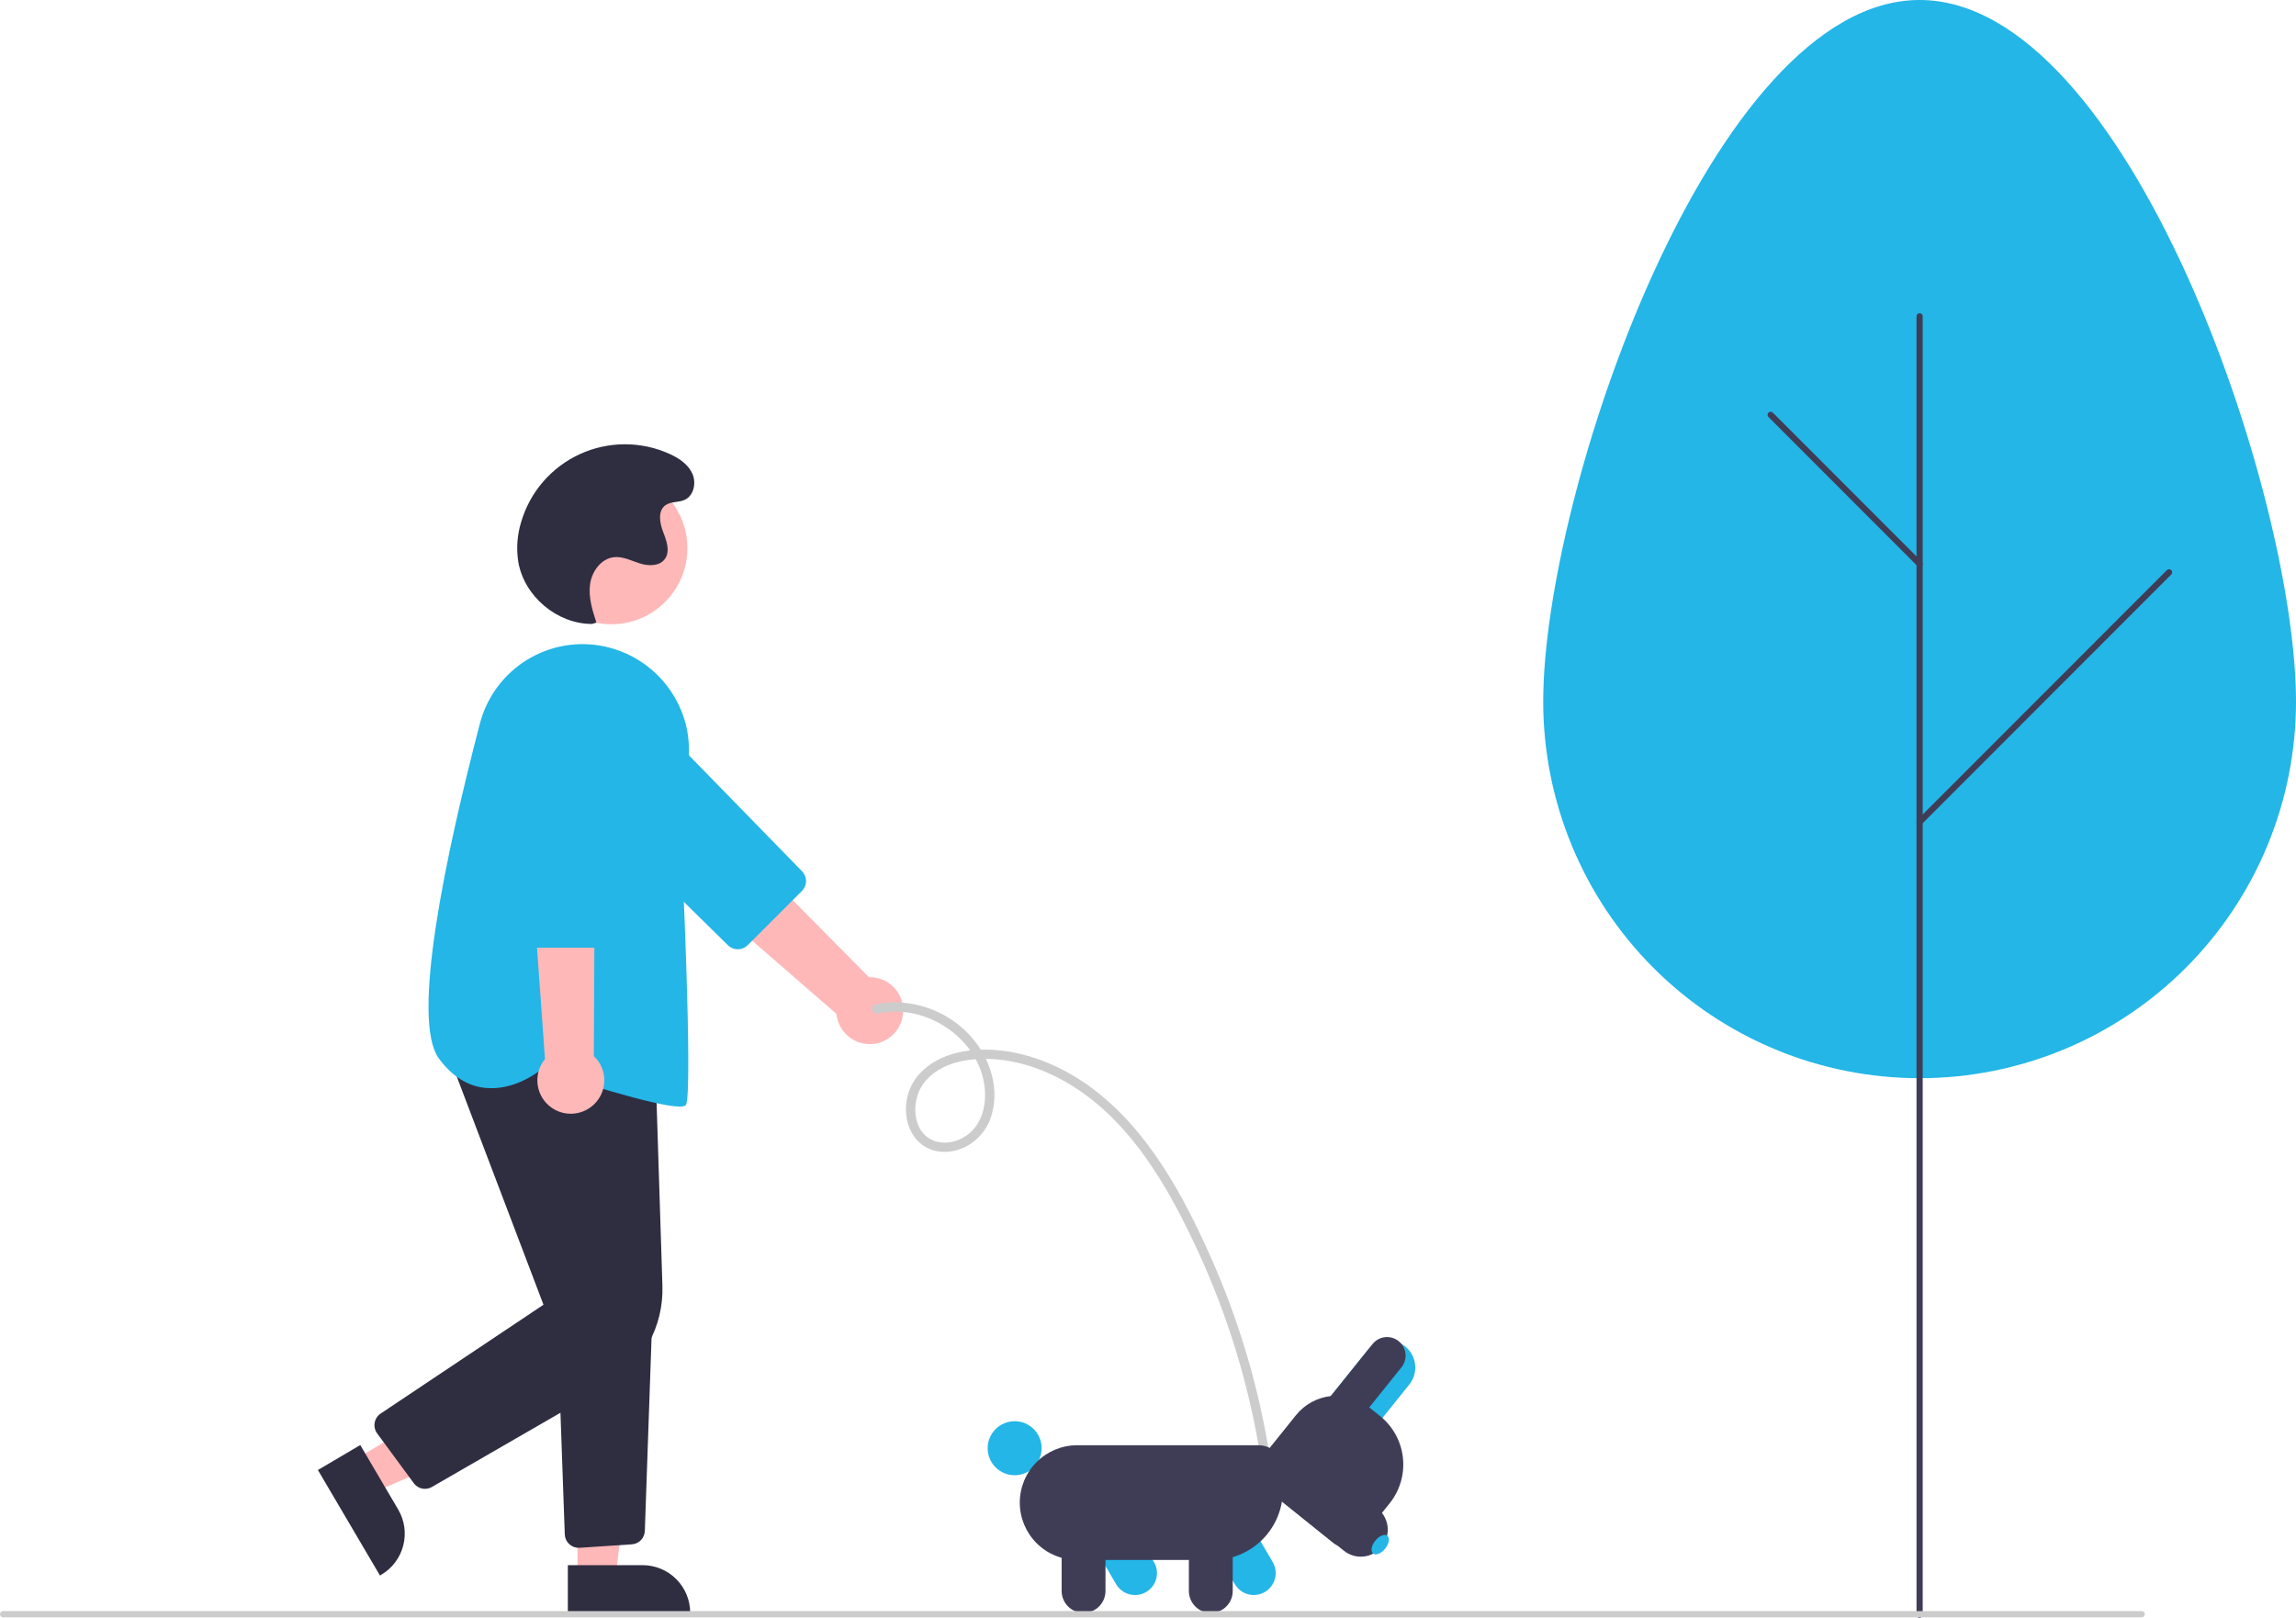 <svg width="613" height="432" viewBox="0 0 613 432" fill="none" xmlns="http://www.w3.org/2000/svg">
<g clip-path="url(#clip0_11_359)">
<path d="M241.05 271.112C241.239 269.827 241.144 268.517 240.772 267.273C240.399 266.028 239.759 264.881 238.896 263.911C238.033 262.942 236.968 262.173 235.776 261.66C234.584 261.146 233.294 260.901 231.997 260.941L175.142 203.414L163.911 219.126L223.328 270.732C223.539 272.909 224.541 274.932 226.143 276.419C227.745 277.906 229.836 278.753 232.021 278.799C234.205 278.846 236.331 278.09 237.995 276.673C239.659 275.256 240.746 273.278 241.05 271.112Z" fill="#FFB8B8"/>
<path d="M214.118 237.895L199.607 252.401C198.912 253.091 197.974 253.481 196.994 253.485C196.015 253.489 195.073 253.107 194.372 252.422L154.72 213.409C153.349 212.06 152.259 210.452 151.512 208.679C150.766 206.906 150.379 205.002 150.372 203.078C150.366 201.154 150.741 199.248 151.475 197.47C152.209 195.692 153.289 194.077 154.651 192.719C156.013 191.36 157.63 190.286 159.409 189.557C161.189 188.829 163.095 188.46 165.018 188.474C166.94 188.487 168.841 188.881 170.611 189.634C172.38 190.387 173.982 191.484 175.326 192.861L214.151 232.663C214.832 233.365 215.21 234.307 215.204 235.285C215.198 236.264 214.808 237.201 214.118 237.895Z" fill="#23B6E7"/>
<path d="M163.226 166.692C174.434 166.692 183.521 157.599 183.521 146.382C183.521 135.165 174.434 126.072 163.226 126.072C152.017 126.072 142.93 135.165 142.93 146.382C142.93 157.599 152.017 166.692 163.226 166.692Z" fill="#FFB8B8"/>
<path d="M94.649 389.767L99.788 398.503L135.908 382.825L128.323 369.93L94.649 389.767Z" fill="#FFB8B8"/>
<path d="M96.189 385.859L106.309 403.065L106.309 403.066C107.156 404.506 107.711 406.098 107.943 407.753C108.175 409.408 108.079 411.092 107.66 412.709C107.242 414.327 106.509 415.846 105.504 417.18C104.498 418.514 103.24 419.637 101.801 420.484L101.445 420.694L84.876 392.523L96.189 385.859Z" fill="#2F2E41"/>
<path d="M154.191 421.241H164.321L169.14 382.137L154.189 382.138L154.191 421.241Z" fill="#FFB8B8"/>
<path d="M151.607 417.931L171.557 417.931H171.558C173.228 417.931 174.881 418.26 176.424 418.899C177.966 419.538 179.368 420.476 180.548 421.657C181.729 422.838 182.666 424.241 183.305 425.785C183.943 427.328 184.272 428.983 184.272 430.654V431.067L151.608 431.068L151.607 417.931Z" fill="#2F2E41"/>
<path d="M113.463 397.55C112.88 397.55 112.305 397.413 111.785 397.15C111.264 396.887 110.813 396.504 110.468 396.034L100.698 382.755C100.4 382.35 100.187 381.888 100.072 381.399C99.957 380.909 99.943 380.401 100.03 379.906C100.117 379.41 100.303 378.937 100.578 378.516C100.852 378.095 101.209 377.733 101.627 377.454L145.103 348.395L118.87 279.368L174.968 284L176.858 343.319C177.035 348.721 175.741 354.069 173.115 358.792C170.488 363.515 166.628 367.434 161.947 370.131L115.321 397.05C114.756 397.377 114.115 397.55 113.463 397.55Z" fill="#2F2E41"/>
<path d="M154.497 413.303C153.535 413.301 152.611 412.926 151.919 412.257C151.227 411.588 150.822 410.676 150.787 409.714L148.732 351.927L174.189 350.585L172.162 408.787C172.132 409.709 171.76 410.587 171.119 411.249C170.477 411.912 169.612 412.311 168.692 412.37L154.749 413.295C154.665 413.3 154.581 413.303 154.497 413.303Z" fill="#2F2E41"/>
<path d="M181.461 295.476C174.984 295.476 152.361 288.185 144.507 285.586C143.332 286.527 136.877 291.357 129.343 290.474C124.694 289.929 120.601 287.295 117.179 282.647C109.62 272.381 118.956 228.358 128.118 193.235C129.955 186.135 134.471 180.025 140.716 176.188C146.962 172.351 154.45 171.087 161.608 172.661C166.796 173.807 171.561 176.378 175.369 180.085C179.177 183.793 181.877 188.489 183.164 193.647C184.89 200.674 183.406 208.94 182.322 214.976C181.813 217.814 181.41 220.056 181.548 221.157C182.08 225.415 185.034 292.183 183.134 295.035C182.932 295.338 182.347 295.476 181.461 295.476Z" fill="#23B6E7"/>
<path d="M157.766 295.594C158.807 294.818 159.665 293.824 160.281 292.68C160.896 291.537 161.253 290.273 161.328 288.976C161.402 287.679 161.191 286.382 160.71 285.176C160.229 283.97 159.49 282.884 158.544 281.995L158.945 201.085L139.903 204.259L145.496 282.792C144.109 284.481 143.388 286.62 143.472 288.805C143.555 290.99 144.437 293.069 145.949 294.647C147.462 296.225 149.5 297.193 151.678 297.367C153.856 297.542 156.022 296.911 157.766 295.594Z" fill="#FFB8B8"/>
<path d="M162.17 253.046H141.66C140.68 253.043 139.741 252.654 139.045 251.965C138.35 251.275 137.953 250.339 137.941 249.358L137.438 193.713C137.42 191.789 137.784 189.88 138.508 188.098C139.233 186.315 140.303 184.694 141.657 183.328C143.011 181.962 144.623 180.879 146.398 180.14C148.174 179.401 150.078 179.022 152.001 179.024C153.923 179.027 155.827 179.41 157.6 180.154C159.374 180.897 160.983 181.984 162.334 183.354C163.684 184.723 164.751 186.347 165.471 188.131C166.19 189.915 166.55 191.825 166.527 193.749L165.889 249.367C165.874 250.346 165.476 251.279 164.781 251.967C164.086 252.655 163.148 253.042 162.17 253.046Z" fill="#23B6E7"/>
<path d="M158.058 166.608C148.766 166.625 140 159.275 138.389 150.116C137.813 146.518 138.073 142.836 139.149 139.355C140.317 135.392 142.321 131.726 145.025 128.604C147.729 125.482 151.071 122.976 154.825 121.256C158.579 119.535 162.657 118.64 166.786 118.631C170.915 118.622 174.997 119.498 178.759 121.202C181.244 122.327 183.693 123.944 184.831 126.426C185.969 128.907 185.257 132.376 182.767 133.492C181.14 134.222 179.098 133.864 177.655 134.911C175.581 136.415 176.115 139.617 177.041 142.007C177.967 144.397 179.014 147.288 177.462 149.327C176.015 151.227 173.125 151.168 170.848 150.453C168.571 149.738 166.323 148.54 163.949 148.784C160.486 149.139 157.998 152.586 157.537 156.039C157.077 159.491 158.161 162.943 159.232 166.257L158.058 166.608Z" fill="#2F2E41"/>
<path d="M412.017 187.336C412.017 131.795 457.009 0 512.508 0C568.008 0 613 131.795 613 187.336C613 214.008 602.412 239.587 583.567 258.446C564.721 277.306 539.16 287.901 512.508 287.901C485.856 287.901 460.296 277.306 441.45 258.446C422.604 239.587 412.017 214.008 412.017 187.336Z" fill="#23B6E7"/>
<path d="M512.508 432C512.289 432 512.079 431.913 511.924 431.758C511.769 431.603 511.682 431.392 511.682 431.173V84.457C511.682 84.238 511.769 84.027 511.924 83.872C512.079 83.717 512.289 83.63 512.508 83.63C512.728 83.63 512.938 83.717 513.093 83.872C513.248 84.027 513.335 84.238 513.335 84.457V431.173C513.335 431.392 513.248 431.603 513.093 431.758C512.938 431.913 512.728 432 512.508 432Z" fill="#3F3D56"/>
<path d="M512.508 151.393C512.4 151.393 512.292 151.372 512.192 151.33C512.092 151.289 512.001 151.228 511.924 151.151L472.15 111.347C471.996 111.192 471.911 110.982 471.912 110.764C471.912 110.545 471.999 110.336 472.154 110.182C472.308 110.027 472.517 109.94 472.735 109.939C472.953 109.939 473.163 110.024 473.318 110.178L513.093 149.981C513.208 150.097 513.287 150.244 513.319 150.405C513.351 150.565 513.334 150.731 513.272 150.882C513.209 151.034 513.103 151.163 512.967 151.253C512.832 151.344 512.672 151.393 512.508 151.393V151.393Z" fill="#3F3D56"/>
<path d="M512.509 220.301C512.345 220.301 512.185 220.252 512.049 220.161C511.914 220.07 511.808 219.941 511.745 219.79C511.683 219.639 511.666 219.473 511.698 219.312C511.73 219.152 511.809 219.005 511.924 218.889L578.534 152.23C578.689 152.077 578.899 151.991 579.117 151.992C579.335 151.993 579.544 152.08 579.698 152.234C579.852 152.389 579.939 152.598 579.94 152.816C579.941 153.034 579.855 153.244 579.702 153.4L513.093 220.058C513.016 220.135 512.925 220.196 512.825 220.238C512.725 220.279 512.617 220.301 512.509 220.301Z" fill="#3F3D56"/>
<path d="M234.408 270.642C247.591 267.659 262.527 277.979 262.99 291.834C263.121 295.731 261.979 299.823 258.983 302.474C256.509 304.663 252.828 305.767 249.63 304.697C243.476 302.638 243.148 294.057 246.449 289.474C250.919 283.268 259.774 282.208 266.8 282.946C275.391 283.849 283.555 287.618 290.407 292.785C304.123 303.128 312.856 318.98 319.925 334.296C327.162 350.007 332.424 366.556 335.592 383.563C335.99 385.699 336.355 387.841 336.687 389.989C336.781 390.303 336.995 390.568 337.282 390.726C337.57 390.884 337.908 390.923 338.224 390.833C338.535 390.734 338.796 390.519 338.953 390.233C339.11 389.947 339.151 389.611 339.068 389.295C336.174 370.736 330.829 352.644 323.174 335.494C315.772 318.896 306.441 301.678 291.596 290.601C284.196 285.079 275.458 281.237 266.21 280.415C258.425 279.723 249.206 281.371 244.364 288.148C240.545 293.493 240.933 302.378 246.842 306.101C250.092 308.147 254.22 307.908 257.594 306.317C259.384 305.432 260.961 304.168 262.214 302.613C263.468 301.058 264.368 299.249 264.854 297.311C266.952 289.616 263.766 281.293 258.303 275.793C253.175 270.617 246.207 267.684 238.924 267.638C237.17 267.657 235.424 267.866 233.715 268.26C232.158 268.612 232.854 270.993 234.408 270.642V270.642Z" fill="#CCCCCC"/>
<path d="M297.987 423.013L289.795 409.015L299.897 403.093L308.09 417.091V417.091C308.874 418.432 309.095 420.03 308.702 421.533C308.31 423.036 307.337 424.322 305.997 425.107C304.657 425.892 303.061 426.113 301.559 425.72C300.057 425.327 298.772 424.353 297.987 423.013Z" fill="#23B6E7"/>
<path d="M270.899 393.917C274.878 393.917 278.103 390.689 278.103 386.707C278.103 382.725 274.878 379.497 270.899 379.497C266.919 379.497 263.694 382.725 263.694 386.707C263.694 390.689 266.919 393.917 270.899 393.917Z" fill="#23B6E7"/>
<path d="M329.686 423.013L321.493 409.015L331.595 403.093L339.788 417.091C340.571 418.432 340.79 420.028 340.397 421.53C340.004 423.032 339.032 424.317 337.693 425.102C336.354 425.886 334.759 426.107 333.258 425.716C331.756 425.324 330.472 424.352 329.686 423.013Z" fill="#23B6E7"/>
<path d="M272.267 401.232C272.272 397.17 273.886 393.275 276.756 390.403C279.627 387.531 283.518 385.915 287.577 385.911H336.042C337.757 385.913 339.402 386.596 340.615 387.81C341.828 389.024 342.511 390.67 342.512 392.387V397.905C342.507 402.849 340.542 407.589 337.049 411.085C333.555 414.581 328.819 416.547 323.879 416.553H287.577C283.518 416.548 279.627 414.933 276.756 412.06C273.886 409.188 272.272 405.294 272.267 401.232Z" fill="#3F3D56"/>
<path d="M283.444 424.818V408.596H295.151V424.818C295.151 426.372 294.534 427.862 293.437 428.96C292.339 430.059 290.85 430.676 289.297 430.676C287.745 430.676 286.256 430.059 285.158 428.96C284.06 427.862 283.444 426.372 283.444 424.818Z" fill="#3F3D56"/>
<path d="M317.416 424.818V408.596H329.123V424.818C329.124 425.588 328.973 426.35 328.68 427.062C328.386 427.773 327.955 428.42 327.411 428.965C326.867 429.509 326.222 429.942 325.511 430.236C324.8 430.531 324.039 430.683 323.269 430.683C322.5 430.683 321.738 430.531 321.028 430.236C320.317 429.942 319.671 429.509 319.128 428.965C318.584 428.42 318.153 427.773 317.859 427.062C317.565 426.35 317.415 425.588 317.416 424.818Z" fill="#3F3D56"/>
<path d="M365.049 360.635C366.247 359.149 367.985 358.199 369.882 357.993C371.78 357.788 373.681 358.344 375.169 359.54C376.656 360.736 377.609 362.474 377.818 364.372C378.027 366.27 377.475 368.174 376.283 369.665L364.441 384.421L353.206 375.391L365.049 360.635Z" fill="#23B6E7"/>
<path d="M336.522 389.704L346.009 377.883C348.316 375.015 351.666 373.18 355.323 372.78C358.98 372.381 362.646 373.449 365.517 375.751L368.481 378.134C371.898 380.886 374.084 384.883 374.56 389.246C375.036 393.61 373.763 397.984 371.02 401.41L363.204 411.149C362.34 412.223 361.086 412.91 359.717 413.059C358.347 413.209 356.975 412.809 355.9 411.947L337.319 397.013C336.246 396.149 335.56 394.894 335.41 393.523C335.261 392.153 335.66 390.78 336.522 389.704Z" fill="#3F3D56"/>
<path d="M366.459 358.879C366.866 358.371 367.369 357.949 367.94 357.636C368.51 357.323 369.136 357.126 369.783 357.055C370.43 356.984 371.084 357.042 371.708 357.224C372.333 357.407 372.915 357.71 373.422 358.118C373.929 358.526 374.351 359.029 374.664 359.6C374.977 360.171 375.174 360.798 375.244 361.445C375.315 362.092 375.258 362.746 375.075 363.371C374.893 363.996 374.59 364.579 374.182 365.087L360.93 381.599L353.206 375.392L366.459 358.879Z" fill="#3F3D56"/>
<path d="M347.474 386.48L367.836 402.846C369.32 404.046 370.269 405.785 370.473 407.683C370.678 409.581 370.122 411.483 368.927 412.971C367.733 414.459 365.997 415.413 364.101 415.622C362.205 415.832 360.304 415.281 358.813 414.089L338.451 397.723L347.474 386.48Z" fill="#3F3D56"/>
<path d="M369.814 413.517C370.865 412.207 371.127 410.671 370.4 410.087C369.673 409.503 368.232 410.091 367.18 411.4C366.129 412.71 365.867 414.246 366.594 414.83C367.321 415.414 368.762 414.826 369.814 413.517Z" fill="#23B6E7"/>
<path d="M571.811 431.847H0.826C0.607 431.847 0.397 431.76 0.242 431.605C0.087 431.449 0 431.239 0 431.02C0 430.8 0.087 430.59 0.242 430.435C0.397 430.28 0.607 430.193 0.826 430.193H571.811C572.03 430.193 572.241 430.28 572.396 430.435C572.551 430.59 572.638 430.8 572.638 431.02C572.638 431.239 572.551 431.449 572.396 431.605C572.241 431.76 572.03 431.847 571.811 431.847Z" fill="#CCCCCC"/>
</g>
<defs>
<clipPath id="clip0_11_359">
<rect width="613" height="432" fill="white"/>
</clipPath>
</defs>
</svg>

